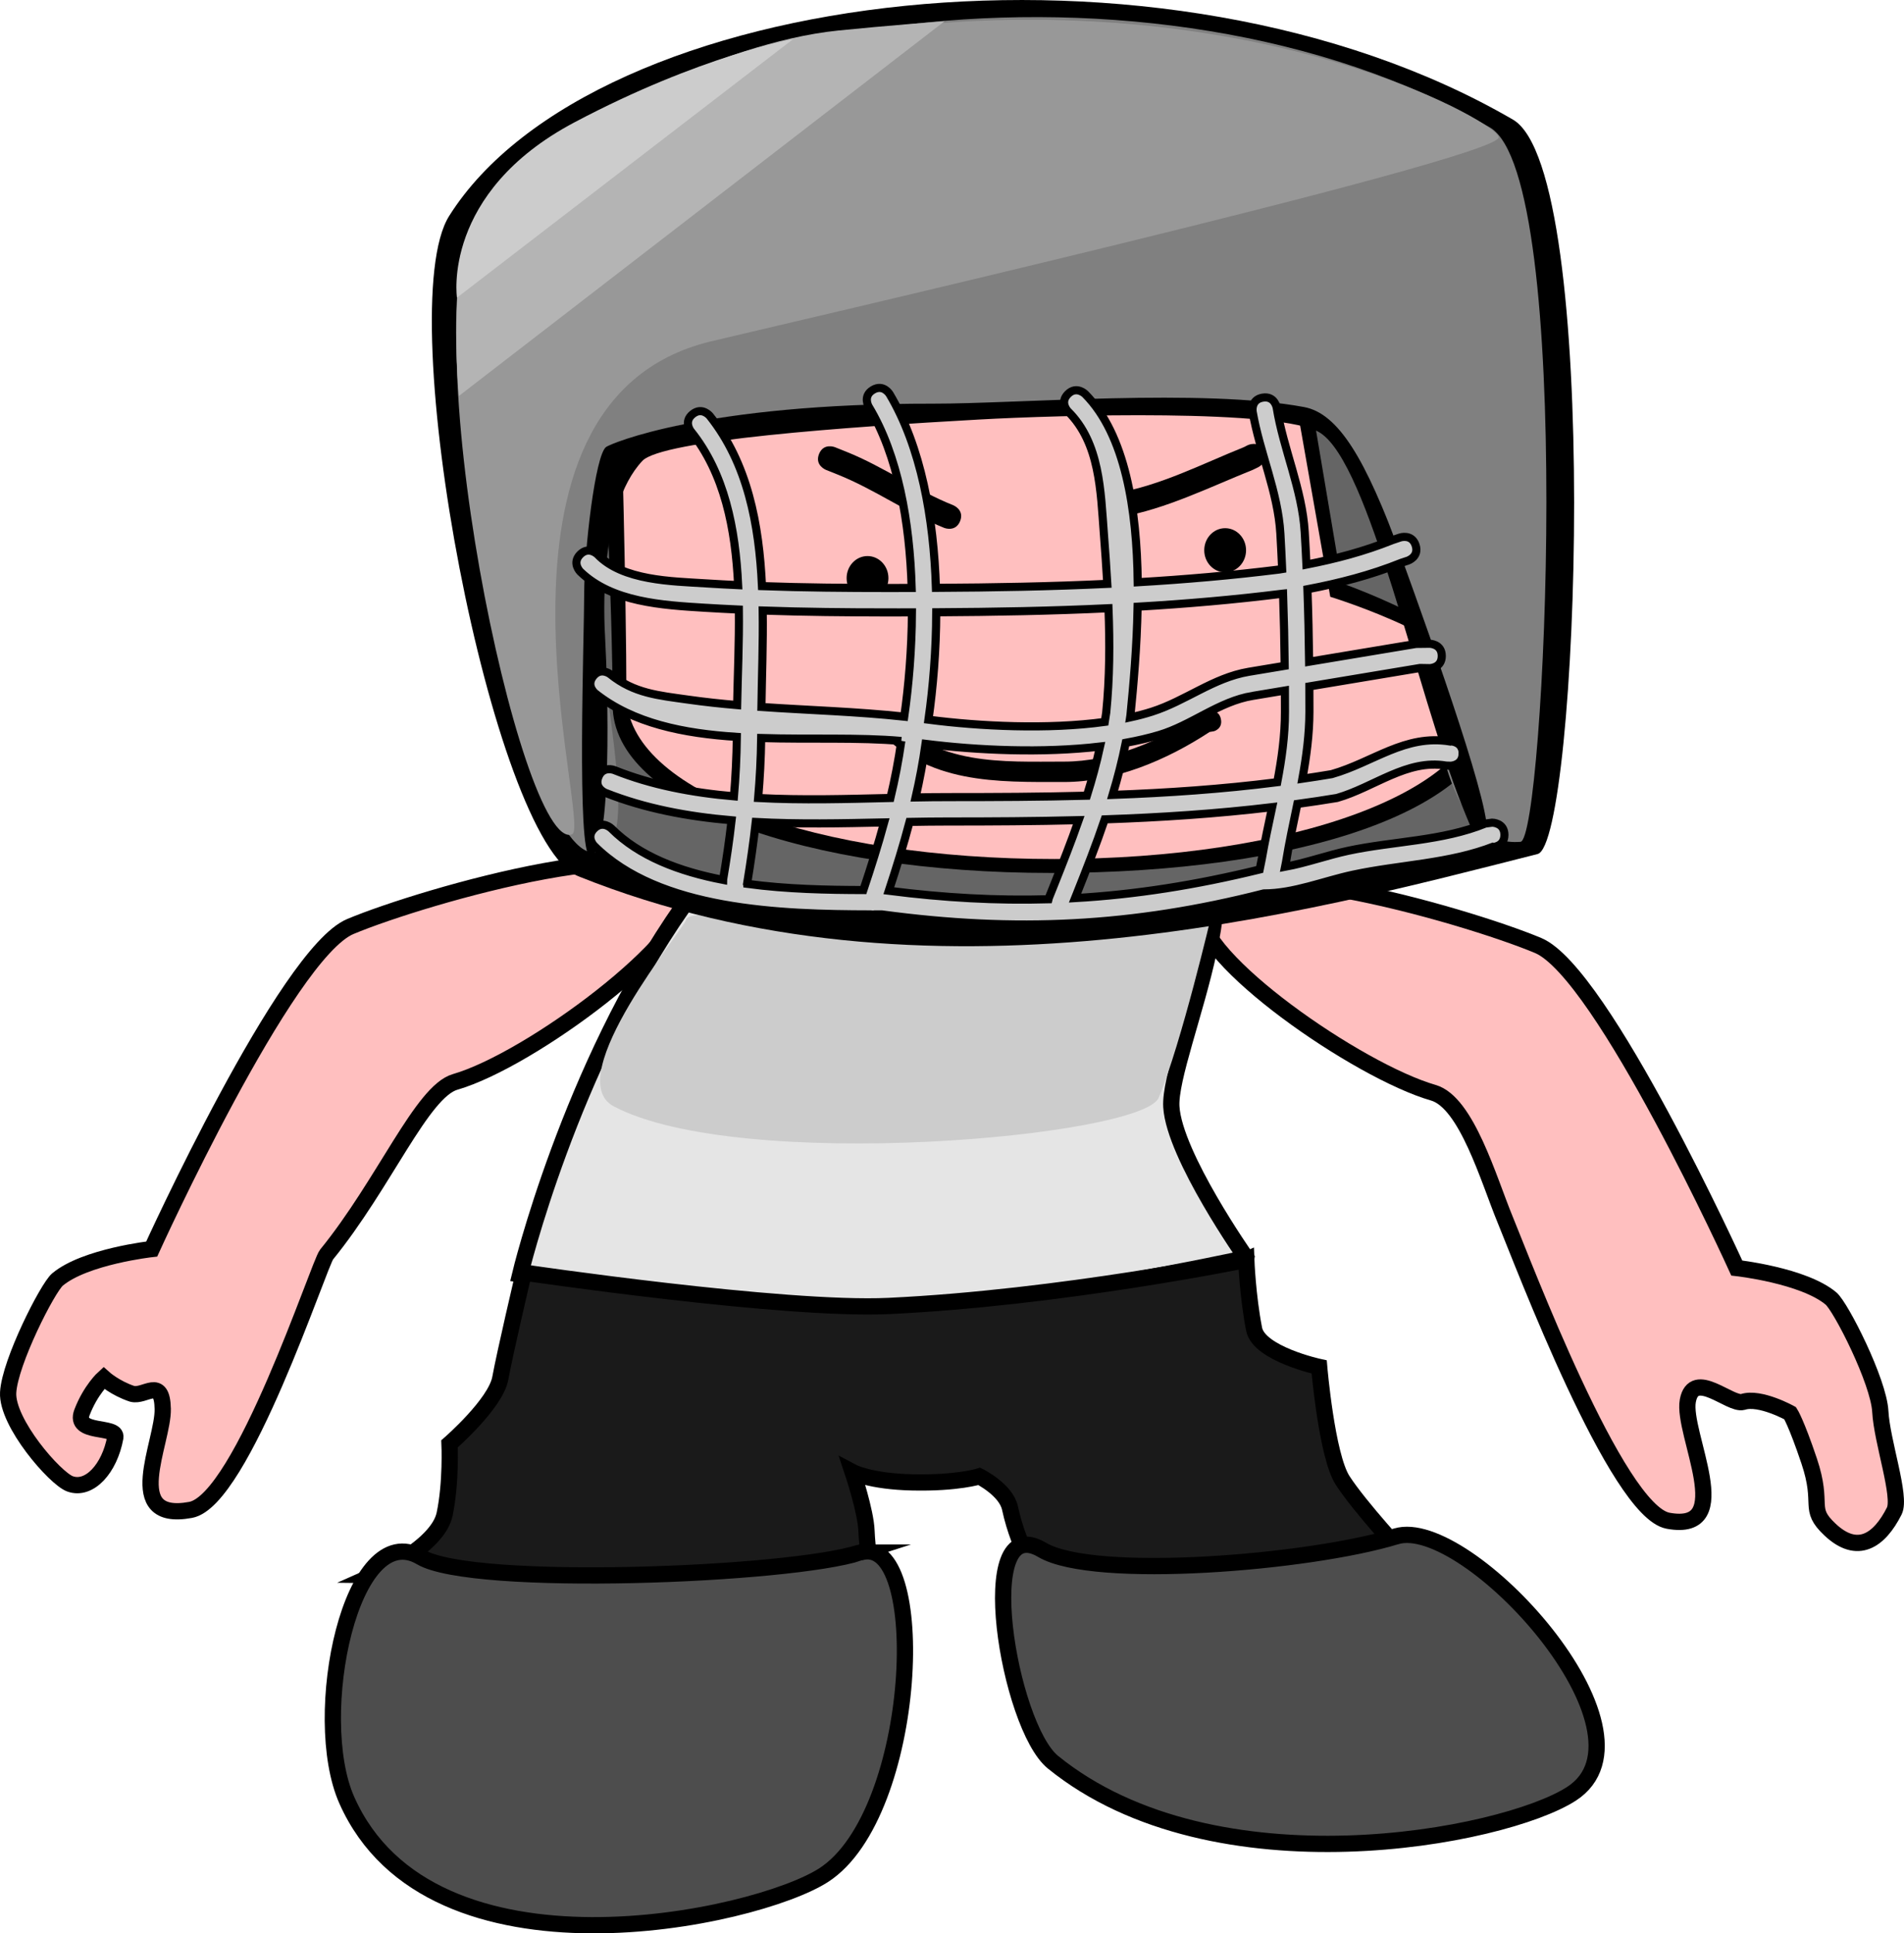 <svg version="1.1" xmlns="http://www.w3.org/2000/svg" xmlns:xlink="http://www.w3.org/1999/xlink" width="117.126" height="118.882" viewBox="0,0,117.126,118.882"><g transform="translate(-175.134,-141.403)"><g data-paper-data="{&quot;isPaintingLayer&quot;:true}" fill-rule="nonzero" stroke-linecap="butt" stroke-linejoin="miter" stroke-miterlimit="10" stroke-dasharray="" stroke-dashoffset="0" style="mix-blend-mode: normal"><path d="M269.751,199.54c3.963,1.657 12.222,19.833 12.222,19.833c0,0 4.098,0.455 5.794,1.873c0.609,0.509 2.937,5.091 3.036,6.949c0.099,1.858 1.301,5.241 0.859,6.118c-0.924,1.833 -2.265,2.73 -3.949,1.148c-1.419,-1.333 -0.358,-1.457 -1.288,-4.223c-0.798,-2.374 -1.167,-2.936 -1.167,-2.936c0,0 -1.865,-1.038 -2.913,-0.693c-0.789,0.21 -3.015,-2.046 -3.383,-0.074c-0.374,2.006 3.068,8.167 -1.215,7.378c-3.159,-0.582 -8.902,-15.802 -10.03,-18.535c-1.003,-2.432 -2.364,-7.193 -4.411,-7.783c-4.629,-1.333 -14.622,-8.261 -14.333,-11.222c0.419,-4.294 16.26,0.278 20.778,2.167z" data-paper-data="{&quot;index&quot;:null}" fill="#ffbfbf" stroke="#000000" stroke-width="1"/><path d="M217.467,196.207c0.289,2.961 -9.704,10.389 -14.333,11.722c-2.047,0.59 -4.353,6.244 -7.911,10.616c-0.461,0.566 -5.204,15.119 -8.363,15.701c-4.283,0.79 -1.673,-4.142 -1.715,-6.211c-0.041,-2.006 -1.094,-0.716 -1.883,-0.926c-1.049,-0.345 -1.747,-0.974 -1.747,-0.974c0,0 -0.803,0.728 -1.333,2.103c-0.54,1.401 2.187,0.784 2.045,1.556c-0.351,1.915 -1.596,3.279 -2.783,2.852c-0.924,-0.333 -3.907,-3.761 -3.808,-5.618c0.099,-1.858 2.428,-6.44 3.036,-6.949c1.696,-1.418 5.794,-1.873 5.794,-1.873c0,0 8.259,-18.176 12.222,-19.833c4.518,-1.889 20.359,-6.46 20.778,-2.167z" fill="#ffbfbf" stroke="#000000" stroke-width="1"/><path d="M251.8,218.762c0,0 -14.442,3.167 -22.389,3.167c-7.947,0 -22.278,-2.167 -22.278,-2.167c0,0 3.03,-12.669 10.008,-22.606c4.9,-6.978 13.55,-4.159 29.937,-4.228c6.461,-0.027 -0.089,13.191 0.112,16.529c0.182,3.017 4.61,9.304 4.61,9.304z" fill="#e5e5e5" stroke="#000000" stroke-width="1"/><path d="M249.661,197.651c0,0 -1.855,7.917 -3.25,11.25c-1.005,2.403 -25.739,4.644 -33.521,0.531c-3.356,-1.773 4.438,-11.074 4.438,-11.448c0,-1.243 16.189,1.083 19.917,1.083c3.728,0 12.417,-1.417 12.417,-1.417z" fill="#cccccc" stroke="none" stroke-width="0"/><path d="M210.7,195.278c-5.286,-2.119 -11.535,-34.88 -7.936,-40.595c8.899,-14.131 44.062,-18.352 65.441,-5.924c5.503,3.199 4.025,44.521 1.515,45.158c-14.343,3.635 -37.573,9.959 -59.021,1.362z" fill="#000000" stroke="none" stroke-width="0"/><path d="M268.929,187.595c0.143,6.526 -15.421,9.714 -32.857,9.714c-17.436,0 -25.714,-1.332 -26.286,-8c-1.118,-13.049 -0.15,-39.911 26,-39.714c25.293,0.19 32.856,24.906 33.143,38z" fill="#656565" stroke="none" stroke-width="0"/><path d="M267.378,184.323c0,6.984 -12.499,10.758 -27.564,10.758c-15.065,0 -26.993,-4.202 -26.993,-10.329c0,-6.127 -0.631,-18.689 -0.631,-18.689l43.523,-0.429l1.962,11.633c0,0 9.703,3.358 9.703,7.057z" fill="#000000" stroke="none" stroke-width="0"/><path d="M266.333,184.148c0,5.977 -11.79,10.076 -26.333,10.076c-14.543,0 -26.333,-4.099 -26.333,-10.076c0,-5.977 -0.333,-17.953 -0.333,-17.953l41.463,-0.418l2.17,12.323c0,0 9.367,2.858 9.367,6.048z" fill="#ffbfbf" stroke="none" stroke-width="0"/><path d="M213.5,169c-4.904,5.858 2.677,24.833 -1.833,24.833c-4.51,0 -10.95,-32.688 -7.5,-38.167c8.53,-13.545 42.129,-18.336 62.622,-6.424c5.275,3.066 3.358,43.808 1.878,43.924c-8.472,0.667 -3.073,-25.171 -15.432,-26.269c-14.36,-1.19 -37.168,-0.965 -39.735,2.102z" fill="#808080" stroke="none" stroke-width="0"/><path d="M229.786,176.952c0,0.75 -0.576,1.357 -1.286,1.357c-0.71,0 -1.286,-0.608 -1.286,-1.357c0,-0.75 0.576,-1.357 1.286,-1.357c0.71,0 1.286,0.608 1.286,1.357z" fill="#000000" stroke="none" stroke-width="0"/><path d="M251.786,175.238c0,0.75 -0.576,1.357 -1.286,1.357c-0.71,0 -1.286,-0.608 -1.286,-1.357c0,-0.75 0.576,-1.357 1.286,-1.357c0.71,0 1.286,0.608 1.286,1.357z" fill="#000000" stroke="none" stroke-width="0"/><path d="M252.885,169.117c0.335,0.671 -0.335,1.006 -0.335,1.006l-0.343,0.168c-2.624,1.05 -5.368,2.423 -8.155,2.901c0,0 -0.74,0.123 -0.863,-0.616c-0.123,-0.74 0.617,-0.863 0.617,-0.863c2.668,-0.43 5.336,-1.81 7.845,-2.814l0.229,-0.117c0,0 0.671,-0.335 1.006,0.335z" fill="#000000" stroke="none" stroke-width="0.5"/><path d="M225.518,169.317c0.279,-0.696 0.975,-0.418 0.975,-0.418l0.714,0.286c2.305,0.923 4.316,2.392 6.571,3.286c0,0 0.696,0.279 0.418,0.975c-0.279,0.696 -0.975,0.418 -0.975,0.418c-2.266,-0.914 -4.256,-2.361 -6.571,-3.286l-0.714,-0.286c0,0 -0.696,-0.279 -0.418,-0.975z" fill="#000000" stroke="none" stroke-width="0.5"/><path d="M250.235,185.603c0.138,0.608 -0.413,0.76 -0.413,0.76l-0.278,0.049c-2.653,1.738 -5.83,3.076 -8.945,3.076c-4.157,0 -8.39,0.149 -11.543,-3.289c0,0 -0.402,-0.443 0,-0.887c0.402,-0.443 0.803,0 0.803,0c2.852,3.2 6.953,2.922 10.74,2.922c2.887,0 5.915,-1.254 8.361,-2.897l0.587,-0.19c0,0 0.551,-0.152 0.689,0.456z" fill="#000000" stroke="none" stroke-width="0.5"/><path d="M212.357,180.595c-0.063,-1.129 -0.428,-7.955 2.292,-10.852c1.199,-1.277 12.598,-2.091 20.71,-2.543c4.904,-0.274 18.674,-0.678 20.991,0.82c3.028,1.957 5.876,15.729 8.691,22.843c1.501,3.793 1.24,2.362 1.51,1.865c0.543,-0.996 -3.169,-11.435 -5.244,-17.166c-2.157,-5.96 -3.849,-8.737 -5.95,-9.129c-6.252,-1.166 -17.566,-0.202 -22.833,-0.209c-14.065,-0.018 -19.782,2.446 -20.096,2.657c-0.687,0.462 -1.357,6.475 -1.357,9c0,2.525 -0.471,16.143 0.357,16.143c1.4,0 1.092,-10.495 0.929,-13.429z" fill="#000000" stroke="none" stroke-width="0"/><path d="M265.107,187.738c0,0.75 -0.75,0.75 -0.75,0.75l-0.266,-0.01c-2.414,-0.41 -4.429,1.339 -6.712,1.992c-0.814,0.134 -1.626,0.257 -2.437,0.367c-0.247,1.197 -0.508,2.39 -0.702,3.596l-0.054,0.27c1.303,-0.239 2.598,-0.711 3.876,-0.984c2.785,-0.596 5.802,-0.595 8.446,-1.676l0.421,-0.054c0,0 0.75,0 0.75,0.75c0,0.75 -0.75,0.75 -0.75,0.75l0.136,-0.054c-2.759,1.084 -5.809,1.132 -8.697,1.752c-1.805,0.387 -3.639,1.153 -5.49,1.153c-8.039,2.054 -15.281,2.399 -23.498,1.29c-0.141,0 -0.284,0 -0.429,-0c-0.077,0.015 -0.163,0.016 -0.259,-0c-5.519,-0.01 -13.024,-0.234 -17.007,-4.218c0,0 -0.53,-0.53 0,-1.061c0.53,-0.53 1.061,0 1.061,0c1.708,1.708 4.19,2.644 6.872,3.158l0.001,-0.037c0.211,-1.246 0.385,-2.441 0.519,-3.629c-2.701,-0.233 -5.335,-0.723 -7.772,-1.694c0,0 -0.696,-0.279 -0.418,-0.975c0.279,-0.696 0.975,-0.418 0.975,-0.418c2.298,0.923 4.795,1.391 7.361,1.614c0.101,-1.192 0.161,-2.396 0.177,-3.655c-3.266,-0.208 -6.381,-0.827 -8.714,-2.678c0,0 -0.586,-0.469 -0.117,-1.054c0.469,-0.586 1.054,-0.117 1.054,-0.117c1.456,1.177 2.968,1.301 4.779,1.557c1.007,0.143 2.012,0.25 3.016,0.336c0.036,-1.86 0.131,-3.864 0.106,-5.874c-0.71,-0.032 -1.42,-0.07 -2.131,-0.113c-2.558,-0.158 -5.68,-0.333 -7.627,-2.218c0,0 -0.53,-0.53 0,-1.061c0.53,-0.53 1.061,0 1.061,0c1.552,1.626 4.582,1.65 6.659,1.782c0.665,0.042 1.33,0.078 1.994,0.109c-0.166,-3.476 -0.827,-6.868 -2.912,-9.464c0,0 -0.469,-0.586 0.117,-1.054c0.586,-0.469 1.054,0.117 1.054,0.117c2.324,2.916 3.032,6.651 3.208,10.461c2.586,0.092 5.171,0.115 7.778,0.115c0.478,0 0.955,-0 1.431,-0.002c-0.119,-4.046 -0.839,-8.159 -2.645,-11.148c0,0 -0.386,-0.643 0.257,-1.029c0.643,-0.386 1.029,0.257 1.029,0.257c1.931,3.239 2.718,7.615 2.85,11.914c3.538,-0.019 7.043,-0.08 10.543,-0.246c-0.059,-1.033 -0.134,-2.063 -0.212,-3.086c-0.2,-2.604 -0.238,-5.57 -2.211,-7.523c0,0 -0.53,-0.53 0,-1.061c0.53,-0.53 1.061,0 1.061,0c2.473,2.493 3.18,7.099 3.233,11.571c2.895,-0.17 5.79,-0.419 8.7,-0.782c0.061,-0.01 0.123,-0.021 0.184,-0.031c-0.031,-0.725 -0.068,-1.45 -0.109,-2.174c-0.147,-2.564 -1.277,-5 -1.706,-7.501c0,0 -0.123,-0.74 0.617,-0.863c0.74,-0.123 0.863,0.616 0.863,0.616c0.412,2.558 1.565,5.02 1.723,7.642c0.04,0.669 0.075,1.339 0.106,2.009c1.81,-0.355 3.529,-0.803 5.296,-1.51l0.47,-0.158c0,0 0.712,-0.237 0.949,0.474c0.237,0.712 -0.474,0.949 -0.474,0.949l-0.387,0.128c-1.927,0.771 -3.807,1.252 -5.792,1.632c0.053,1.484 0.085,2.97 0.103,4.456c2.191,-0.365 4.374,-0.729 6.573,-1.095l0.838,-0.01c0,0 0.75,0 0.75,0.75c0,0.75 -0.75,0.75 -0.75,0.75l-0.591,-0.01c-2.277,0.38 -4.536,0.756 -6.806,1.134c0.003,0.518 0.004,1.036 0.004,1.554c-0.003,1.401 -0.186,2.768 -0.433,4.123c0.601,-0.087 1.202,-0.182 1.804,-0.283c2.574,-0.735 4.505,-2.464 7.288,-2.008l0.02,-0.01c0,0 0.75,0 0.75,0.75zM233.429,191.917c-0.769,0 -1.551,0.01 -2.343,0.025c-0.37,1.4 -0.802,2.793 -1.276,4.234c3.421,0.436 6.642,0.612 9.822,0.522c0.014,-0.059 0.028,-0.095 0.028,-0.095l0.286,-0.714c0.548,-1.37 1.075,-2.708 1.547,-4.054c-2.673,0.068 -5.357,0.082 -8.065,0.082zM233.429,190.417c2.876,0 5.726,-0.011 8.566,-0.087c0.311,-0.99 0.585,-1.991 0.811,-3.021c-3.526,0.412 -7.54,0.236 -10.736,-0.167c-0.159,1.13 -0.366,2.22 -0.612,3.295c0.666,-0.012 1.324,-0.02 1.971,-0.02zM252.195,184.192c-2.081,0.341 -3.741,1.802 -5.757,2.405c-0.644,0.192 -1.333,0.351 -2.053,0.481c-0.22,1.093 -0.494,2.156 -0.809,3.203c3.38,-0.122 6.749,-0.351 10.13,-0.781c0.271,-1.425 0.476,-2.861 0.473,-4.332c0,-0.435 -0.001,-0.87 -0.003,-1.305c-0.659,0.11 -1.318,0.22 -1.981,0.33zM241.339,196.445l-0.073,0.182c3.719,-0.214 7.419,-0.796 11.357,-1.759l0.137,-0.682c0.181,-1.054 0.411,-2.101 0.633,-3.151c-3.438,0.411 -6.862,0.633 -10.3,0.751c-0.525,1.552 -1.126,3.086 -1.754,4.659zM245.991,185.165c2.082,-0.664 3.779,-2.084 5.957,-2.452c0.74,-0.123 1.478,-0.246 2.215,-0.369c-0.017,-1.481 -0.049,-2.96 -0.1,-4.439c-0.009,0.001 -0.017,0.003 -0.026,0.004c-2.984,0.373 -5.953,0.628 -8.922,0.8c-0.045,2.487 -0.259,4.851 -0.442,6.691c-0.006,0.039 -0.011,0.079 -0.017,0.118c0.467,-0.101 0.913,-0.218 1.335,-0.353zM229.786,179.06c-2.592,0 -5.162,-0.025 -7.734,-0.115c0.029,2.02 -0.051,4.034 -0.079,5.93c2.932,0.2 5.858,0.28 8.787,0.595c0.273,-1.923 0.46,-4.133 0.473,-6.411c-0.482,0.001 -0.965,0.002 -1.448,0.002zM221.097,195.719l0.002,0.031c2.444,0.331 4.962,0.376 7.146,0.382c0.474,-1.423 0.907,-2.79 1.28,-4.158c-2.596,0.056 -5.268,0.115 -7.899,-0.027c-0.139,1.236 -0.317,2.479 -0.529,3.772zM230.579,186.965c-2.607,-0.231 -5.636,-0.088 -8.62,-0.181c-0.018,1.267 -0.082,2.483 -0.186,3.688c2.713,0.143 5.475,0.062 8.137,-0.002c0.272,-1.142 0.498,-2.3 0.669,-3.506zM243.184,185.219c0.213,-2.123 0.223,-4.273 0.139,-6.415c-3.517,0.167 -7.04,0.229 -10.595,0.249c-0.008,2.333 -0.194,4.6 -0.479,6.603c3.164,0.41 7.354,0.616 10.847,0.136c0.031,-0.189 0.06,-0.38 0.088,-0.572z" fill="#cccccc" stroke="#000000" stroke-width="0.5"/><path d="M210.325,192.706c1.249,-0.489 -6.825,-26.571 8.5,-30.302c2.972,-0.723 48.5,-11.214 48.5,-12.556c0,-0.848 -12.9,-8.241 -33,-7.116c-13.989,0.783 -24.753,5.315 -29.658,11.942c-4.469,6.037 2.516,39.262 5.659,38.032z" fill="#989898" stroke="none" stroke-width="0"/><path d="M226.706,143.279c2.829,-0.289 6.538,-0.573 6.538,-0.573l-29.876,23.041c0,0 -0.352,-3.177 -0.013,-7.486c0.418,-5.302 6.988,-8.919 6.988,-8.919c0,0 8.777,-5.289 16.362,-6.063z" fill="#b4b4b4" stroke="none" stroke-width="0"/><path d="M223.911,143.818l-20.667,15.889c0,0 -0.959,-6.447 7.222,-10.778c7.808,-4.133 13.444,-5.111 13.444,-5.111z" fill="#cccccc" stroke="none" stroke-width="0"/><path d="M251.8,218.873c0,0 0.082,2.217 0.48,4.257c0.296,1.521 4.004,2.327 4.004,2.327c0,0 0.463,5.456 1.44,6.973c1.063,1.649 3.897,4.704 3.897,4.704l-22.478,1.428c0,0 -1.29,-1.704 -1.878,-4.427c-0.246,-1.138 -1.89,-1.951 -1.89,-1.951c0,0 -1.323,0.431 -4.114,0.37c-2.604,-0.057 -3.672,-0.624 -3.672,-0.624c0,0 0.805,2.407 0.848,3.601c0.038,1.055 0.321,3.099 0.321,3.099l-30.584,-0.376c0,0 3.886,-1.721 4.311,-3.74c0.411,-1.951 0.302,-4.329 0.302,-4.329c0,0 2.838,-2.461 3.123,-4.034c0.269,-1.487 1.444,-6.5 1.444,-6.5c0,0 15.984,2.359 22.444,2.056c10.58,-0.497 22,-2.833 22,-2.833z" fill="#1a1a1a" stroke="#000000" stroke-width="1"/><path d="M228.022,236.873c4.313,-1.404 3.637,16.056 -2.222,19.833c-4.178,2.693 -24.151,7.053 -29.333,-4.611c-2.296,-5.168 0.278,-17.475 4.556,-14.944c3.193,1.889 22.687,1.127 27,-0.278z" fill="#4d4d4d" stroke="#000000" stroke-width="1"/><path d="M261.022,235.873c4.337,-1.328 16.637,12.056 10.778,15.833c-4.178,2.693 -21.951,6.113 -31.889,-1.944c-2.737,-2.22 -4.945,-15.586 -0.667,-13.056c3.193,1.889 16.465,0.793 21.778,-0.833z" fill="#4d4d4d" stroke="#000000" stroke-width="1"/></g></g></svg>